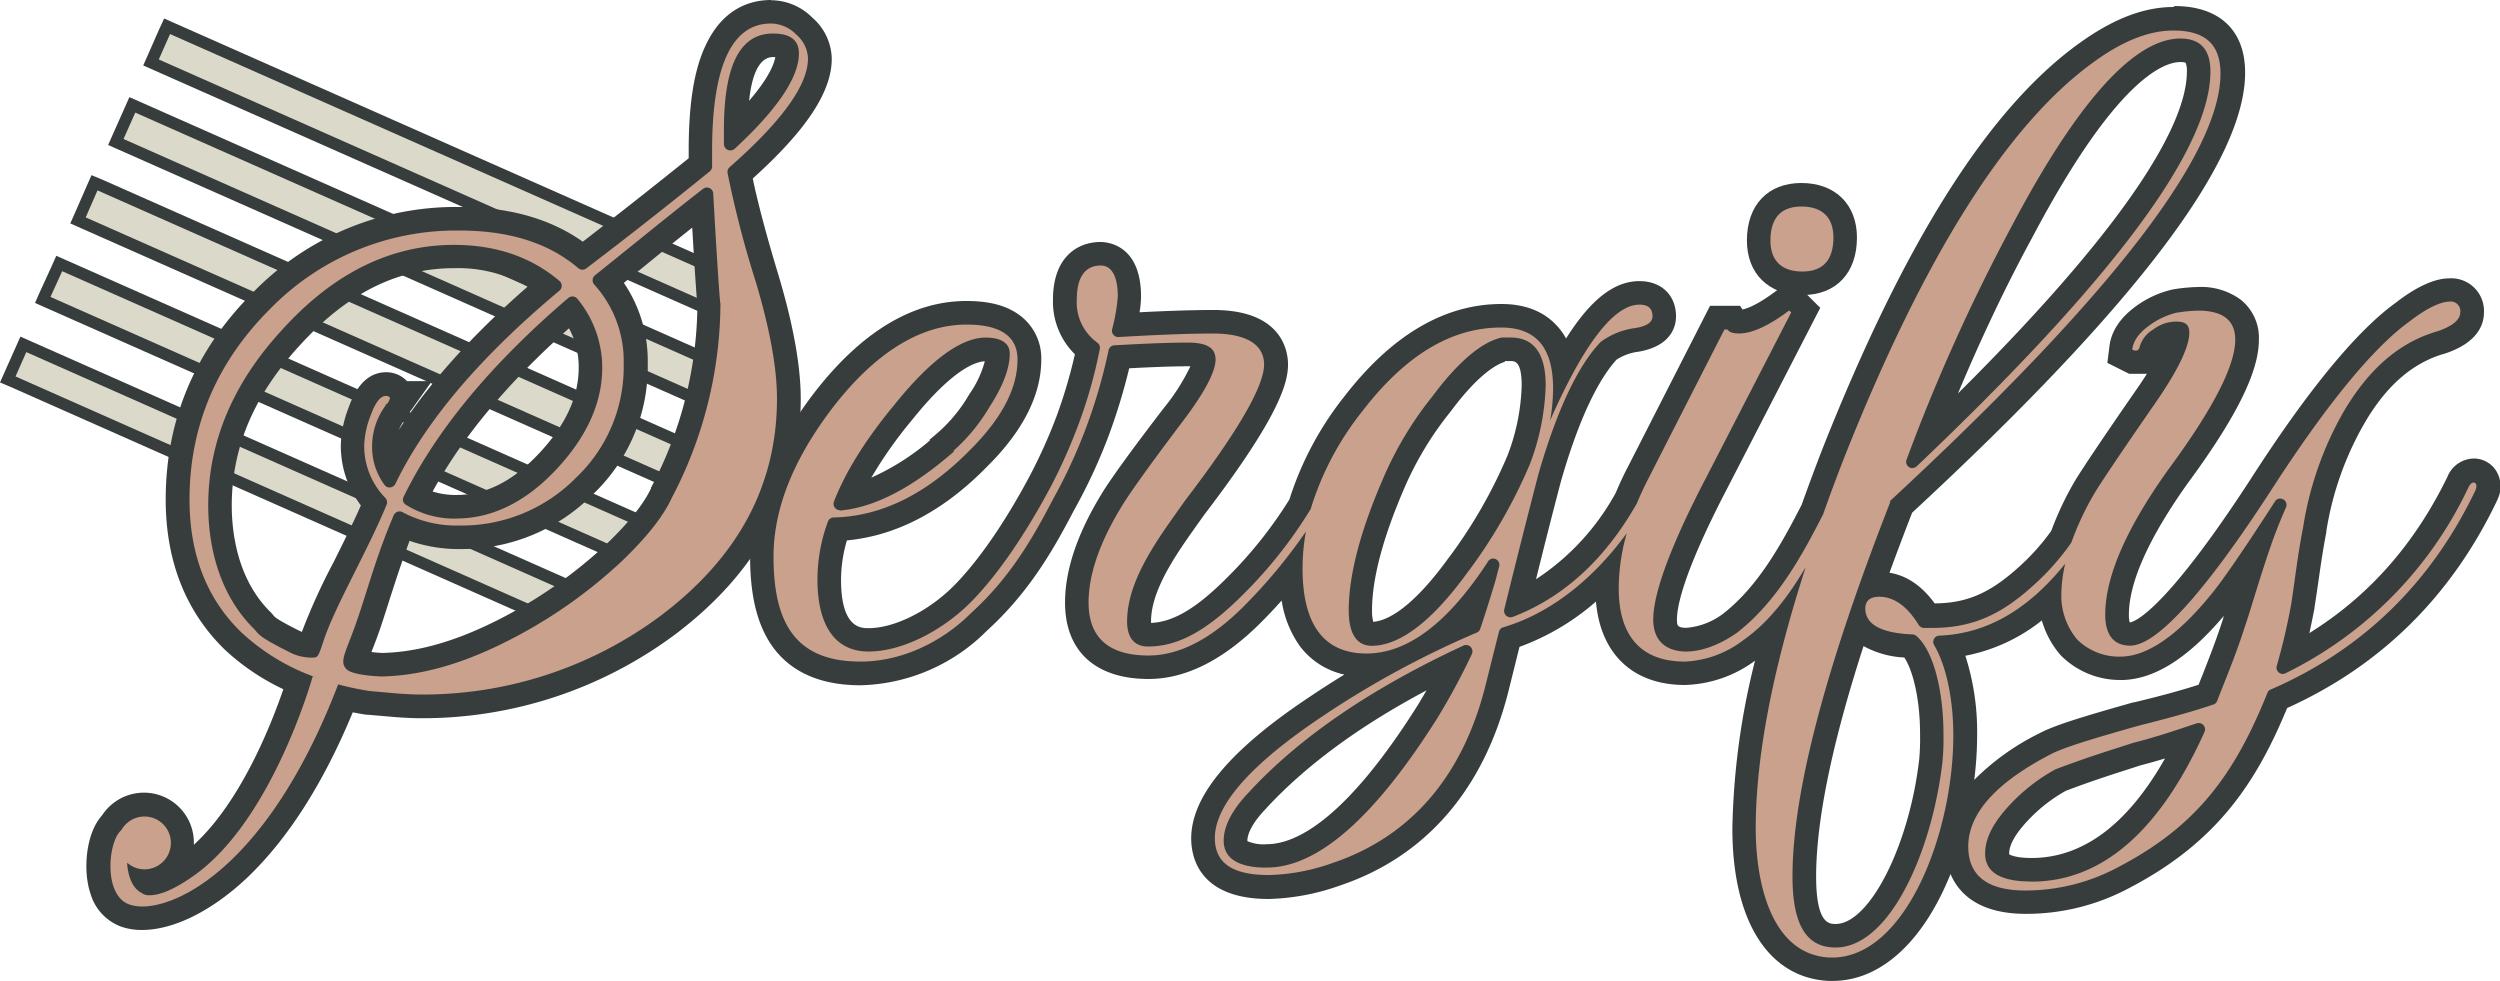 <svg id="Capa_1" data-name="Capa 1" xmlns="http://www.w3.org/2000/svg" viewBox="0 0 425.01 166.79"><defs><style>.cls-1{fill:#dad9ca;}.cls-2{fill:#373d3d;}.cls-3{fill:#c9a18d;}</style></defs><rect class="cls-1" x="62.3" y="14.22" width="6.79" height="120.55" transform="translate(-30.97 102.18) rotate(-66.11)"/><path class="cls-2" d="M12.47,48.3l108.39,48-1.94,4.39-108.4-48,2-4.39m-1-2.63-.81,1.82L8.7,51.88l-.81,1.83,1.82.81,108.4,48,1.83.81.81-1.83,1.94-4.38.81-1.83-1.83-.81-108.39-48-1.83-.81Z" transform="translate(-1.94 -2.21)"/><rect class="cls-1" x="53.42" y="29.83" width="6.53" height="114" transform="translate(-47.59 101.31) rotate(-66.13)"/><path class="cls-2" d="M6.41,62.07,108.8,107.45,107,111.59,4.58,66.21l1.83-4.14m-1-2.64-.81,1.83L2.75,65.4l-.81,1.83L3.76,68l102.4,45.38,1.83.81.81-1.83,1.83-4.15.81-1.82-1.83-.81L7.22,60.24l-1.83-.81Z" transform="translate(-1.94 -2.21)"/><rect class="cls-1" x="72.01" y="-10.94" width="6.91" height="114.73" transform="translate(0.53 94.42) rotate(-66.11)"/><path class="cls-2" d="M24.93,21.35,128,67l-2,4.49L22.94,25.84l2-4.49m-1-2.64-.81,1.83-2,4.49-.81,1.83,1.83.81L125.2,73.32l1.83.81.81-1.83,2-4.49.81-1.83-1.83-.81L25.74,19.52l-1.83-.81Z" transform="translate(-1.94 -2.21)"/><rect class="cls-1" x="76.76" y="-23.55" width="6.74" height="111.91" transform="translate(16.12 90.35) rotate(-66.11)"/><path class="cls-2" d="M30.85,8l100.49,44.5-1.92,4.34L28.93,12.32,30.85,8m-1-2.64L29,7.18,27.1,11.51l-.81,1.83,1.83.81,100.49,44.5,1.83.81.81-1.82,1.92-4.34.81-1.83-1.83-.81L31.66,6.16l-1.83-.81Z" transform="translate(-1.94 -2.21)"/><rect class="cls-1" x="70.55" y="-0.91" width="7" height="125.65" transform="translate(-14.49 102.34) rotate(-66.11)"/><path class="cls-2" d="M18.54,34.59,131.59,84.66l-2,4.58L16.51,39.17l2-4.58m-1-2.63-.81,1.83-2,4.57-.81,1.83L15.7,41,128.76,91.07l1.83.81.81-1.83,2-4.58.81-1.82-1.83-.81-113-50.07L17.52,32Z" transform="translate(-1.94 -2.21)"/><path class="cls-3" d="M26.18,158.32a8.82,8.82,0,0,1-2.81-.42,6.5,6.5,0,0,1-4-4.32c-1.24-3.63-.49-8.46,1-10.69A6.33,6.33,0,0,1,21,142a6.49,6.49,0,1,1,5.58,10,1.17,1.17,0,0,0,.3.21l.29.15,0,0,.24,0c.65,0,2.57-.3,6.39-3,10.63-7.59,17-25.48,18.82-31a37.81,37.81,0,0,1-11.08-7.14c-6.29-6.12-9.47-14.21-9.47-24.07,0-13,4.77-24.3,14.19-33.72A46.15,46.15,0,0,1,80,39.4c8.7,0,15.57,2.09,21,6.4,6.21-4.73,12.94-10,20-15.73V27.8c0-15.65,4-23.59,12-23.59a8,8,0,0,1,5.62,2.41,7.51,7.51,0,0,1,2.67,5.54c0,5.09-4.45,11.52-13.61,19.63a179.6,179.6,0,0,0,4.68,17.87c2.43,8.15,3.66,15,3.66,20.3,0,15.28-6.9,28.23-20.52,38.49a70,70,0,0,1-42.17,13.83c-1,0-2.24,0-3.66-.16l-5.06-.44H64.6c-1.26-.19-2.53-.44-3.85-.75-5,12.51-11,22.23-18,28.91C37.15,155.22,31.11,158.32,26.18,158.32Zm36.25-43.76a17.88,17.88,0,0,0,4.54.65c6.38-.14,13.13-2.06,20.63-5.89a81.68,81.68,0,0,0,18.75-13.11c4-3.81,6.69-7.21,8.06-10.11A69.4,69.4,0,0,0,122.55,54a9.57,9.57,0,0,1-.14-1.14c-.07-.79-.15-2-.26-3.55-.15-2.23-.39-6.13-.75-12.38-2.67,2.09-5.82,4.63-9.65,7.72L105.19,50A21.48,21.48,0,0,1,110.06,64a28,28,0,0,1-8.77,20.81,29.1,29.1,0,0,1-21.11,8.73,22,22,0,0,1-9.76-2c-1.85,4.48-3,8.22-4.16,11.84-.45,1.45-.89,2.86-1.36,4.27-.6,1.79-1.14,3.18-1.57,4.3A18.68,18.68,0,0,0,62.43,114.56ZM79.16,45.78c-10.07,0-19.36,4.58-27.59,13.62-8.12,8.77-12.23,18.44-12.23,28.75,0,8,2.51,14.87,7.07,19.44a7,7,0,0,1,.55.6c.41.48.83,1,4.93,3a6.12,6.12,0,0,0,2.66.78c.15-.41.34-1,.55-1.62a103.35,103.35,0,0,1,5.4-11.88c1.8-3.59,3.65-7.3,5.09-10.74a14.45,14.45,0,0,1-3.73-10A16.81,16.81,0,0,1,63,72.33c.52-1.45,1.74-4.88,4.6-4.88a2.85,2.85,0,0,1,2.09.92l.61.61h1.19l-1.67,2.33a3.67,3.67,0,0,1-.61.86,9.58,9.58,0,0,0-2,6,8.57,8.57,0,0,0,.9,3.91c5.27-10.17,14.28-20.68,26.8-31.29A25.24,25.24,0,0,0,79.16,45.78Zm-6.43,41a13.75,13.75,0,0,0,6.77,1.61c5.51,0,10.74-2.59,15.54-7.7s7.28-10.53,7.28-16A16.16,16.16,0,0,0,99.11,55C86.91,65.52,78,76.2,72.73,86.75ZM133.39,9.91c-1.57,0-6.33,0-6.33,14.32v.36c7.57-7.32,8.75-11.43,8.75-13.28C135.81,10.65,135.81,9.91,133.39,9.91Z" transform="translate(-1.94 -2.21)"/><path class="cls-2" d="M133.05,6.21a6.09,6.09,0,0,1,4.25,1.87,5.58,5.58,0,0,1,2,4.08q0,6.77-13.32,18.47a1.08,1.08,0,0,0-.35,1,176.85,176.85,0,0,0,4.83,18.61c2.38,8,3.57,14.62,3.57,19.72,0,14.79-6.63,27-19.72,36.89a67.64,67.64,0,0,1-41,13.43c-1.13,0-2.33-.07-3.51-.15l-5-.44a50.92,50.92,0,0,1-5.37-1.13c-11.19,29.21-26.08,37.76-33.35,37.76A7.06,7.06,0,0,1,24,156c-4.24-1.41-3.75-9.37-2-12a4.82,4.82,0,0,1,.61-.73A4.49,4.49,0,1,1,26.5,150a4.43,4.43,0,0,1-2.95-1.13c.11,2.14.86,4.34,2.45,5.13a2.07,2.07,0,0,0,1.45.4c1.32,0,3.66-.62,7.55-3.4,13.35-9.53,20.1-33.79,20.1-33.79l.66.2A36.36,36.36,0,0,1,43,109.74c-6-5.78-8.84-13.43-8.84-22.61,0-12.41,4.59-23.29,13.6-32.3A44.18,44.18,0,0,1,80,41.4c8.32,0,15.07,2,20.26,6.4a1.08,1.08,0,0,0,.7.26,1.06,1.06,0,0,0,.63-.21c4.86-3.69,12-9.19,21-16.5a1.05,1.05,0,0,0,.41-.83V27.8c0-14.45,3.4-21.59,10-21.59m-6.88,21.57a1.08,1.08,0,0,0,.73-.29c7.36-6.78,10.91-12.22,10.91-16.18,0-2.21-1.36-3.4-4.42-3.4-5.61,0-8.33,5.44-8.33,16.32,0,.82,0,1.65,0,2.5a1.08,1.08,0,0,0,1.08,1.05m-46,63.77a19.48,19.48,0,0,1-9.71-2.26,1,1,0,0,0-.51-.14,1.09,1.09,0,0,0-1,.66c-2.9,6.84-4.24,12-6,17.19-2,6-3.41,7.59-2,9,1,1,5.36,1.21,6,1.21h0c6.74-.14,13.81-2.18,21.51-6.11a83.11,83.11,0,0,0,19.21-13.43c4.08-3.91,7-7.48,8.5-10.71a71.66,71.66,0,0,0,8.33-33.32h0a.67.67,0,0,1,0,.25c-.08,0-.53-6.23-1.23-18.8a1.08,1.08,0,0,0-1.08-1,1.06,1.06,0,0,0-.64.22c-4.47,3.44-10.49,8.38-18.38,14.7a1.09,1.09,0,0,0-.12,1.58,19.36,19.36,0,0,1,5,13.44A25.94,25.94,0,0,1,99.9,83.39a27.23,27.23,0,0,1-19.72,8.16M55,114c1,0,1,0,2-3,1.93-5.8,7.45-15.16,10.67-23a1.09,1.09,0,0,0-.24-1.16,12.59,12.59,0,0,1-3.57-9,15,15,0,0,1,1-4.76c.85-2.38,1.7-3.57,2.72-3.57a.88.88,0,0,1,.68.34c-.17.51-.34,1-.85,1.19h.17a11.63,11.63,0,0,0-2.38,7.14,10.71,10.71,0,0,0,2.12,6.47,1,1,0,0,0,.84.43,1.12,1.12,0,0,0,1-.62q7.72-16,27.9-32.85a1.07,1.07,0,0,0,0-1.63c-4.78-4.05-10.76-6.14-17.94-6.14q-16.06,0-29.07,14.28Q37.34,71.83,37.34,88.15c0,7.48,2.13,15.32,7.66,20.85,1,1,.56,1.28,6,4a8,8,0,0,0,4,1M79.5,90.36c6,0,11.73-2.72,17-8.33,5.1-5.44,7.82-11.22,7.82-17.34A18.38,18.38,0,0,0,100.09,53a1.06,1.06,0,0,0-.83-.39,1.11,1.11,0,0,0-.71.26c-13.32,11.38-22.61,22.75-28,33.82A1,1,0,0,0,70.91,88a15.46,15.46,0,0,0,8.59,2.37M133.05,2.21c-3.44,0-8.16,1.33-11.13,7.68-2,4.18-2.9,10-2.9,17.91v1.31c-6.34,5.1-12.4,9.86-18,14.19-5.54-3.92-12.58-5.9-21-5.9A48.1,48.1,0,0,0,44.88,52c-9.8,9.8-14.77,21.62-14.77,35.13,0,10.42,3.38,19,10,25.48l0,0,0,0a38.9,38.9,0,0,0,10,6.77c-2.09,6.1-7.26,19.18-15.21,26.44,0-.12,0-.24,0-.36a8.49,8.49,0,0,0-15.57-4.69,8.27,8.27,0,0,0-.76,1c-2,3-2.55,8.58-1.22,12.45a8.48,8.48,0,0,0,5.29,5.56,10.7,10.7,0,0,0,3.44.53c5.44,0,12-3.3,18-9,6.88-6.6,12.86-16,17.83-28,.78.15,1.55.29,2.31.41l.13,0h.13l5,.43h.06c1.46.1,2.7.16,3.8.16a71.86,71.86,0,0,0,43.33-14.21h0l0,0C130.9,99.39,138.07,85.9,138.07,70c0-5.52-1.26-12.54-3.74-20.86-2.63-8.66-3.86-13.88-4.42-16.58,9.15-8.26,13.43-14.76,13.43-20.36a9.48,9.48,0,0,0-3.31-7,9.94,9.94,0,0,0-7-2.95Zm-3.76,17.14c.42-4,1.54-7.44,4.1-7.44h.36c-.21,1.17-1.1,3.54-4.46,7.43ZM108,50.3,113,46.23c2.47-2,4.66-3.76,6.62-5.32.24,4.08.41,6.83.53,8.56s.19,2.79.26,3.58c0,.44.07.77.09,1a2.19,2.19,0,0,0,0,.27,67.37,67.37,0,0,1-7.89,30.81l0,.06,0,.06c-1.26,2.68-3.84,5.89-7.65,9.54a79.88,79.88,0,0,1-18.26,12.76C79.48,111.22,73,113.07,67,113.21c-.43,0-1.18-.07-1.91-.15l.15-.41c.45-1.14,1-2.56,1.6-4.39.48-1.43.92-2.82,1.38-4.29,1-3.07,2-6.21,3.35-9.82a25.37,25.37,0,0,0,8.66,1.4,31.4,31.4,0,0,0,22.5-9.29A29.92,29.92,0,0,0,112.06,64,23.62,23.62,0,0,0,108,50.3ZM53.24,109.63l-.45-.21c-3.74-1.87-4.1-2.28-4.31-2.53s-.36-.43-.65-.72c-5.65-5.64-6.49-13.71-6.49-18,0-9.93,3.82-18.88,11.68-27.37,8-8.76,16.52-13,26.14-13a23.76,23.76,0,0,1,12.48,3.14c-9.4,8.2-16.73,16.36-21.9,24.36a9.4,9.4,0,0,1,1-1.81,5.44,5.44,0,0,0,.79-1.11L75.37,67H71.13l0,0a4.85,4.85,0,0,0-3.51-1.51c-4.27,0-5.88,4.52-6.49,6.22a19,19,0,0,0-1.25,6.11,16.72,16.72,0,0,0,3.41,10.31c-1.33,3.06-3,6.33-4.56,9.5a106,106,0,0,0-5.47,12ZM75.49,85.77c5-9.2,12.78-18.51,23.18-27.75a13.74,13.74,0,0,1,1.65,6.67c0,5-2.2,9.77-6.74,14.6s-9.14,7.07-14.08,7.07a13,13,0,0,1-4-.59Z" transform="translate(-1.94 -2.21)"/><path class="cls-3" d="M308.36,50.37c-4.65,0-7.44-2.72-7.44-7.27,0-5,2.65-7.78,7.27-7.78s7.44,2.72,7.44,7.27C315.63,47.53,313,50.37,308.36,50.37Z" transform="translate(-1.94 -2.21)"/><path class="cls-2" d="M308.19,37.32c3.57,0,5.44,1.87,5.44,5.27,0,3.74-1.7,5.78-5.27,5.78s-5.44-1.87-5.44-5.27c0-3.74,1.7-5.78,5.27-5.78m0-4c-5.71,0-9.27,3.75-9.27,9.78,0,5.63,3.71,9.27,9.44,9.27s9.27-3.75,9.27-9.78c0-5.63-3.7-9.27-9.44-9.27Z" transform="translate(-1.94 -2.21)"/><path class="cls-3" d="M313.4,167l-.53,0c-13.45-.67-14.5-18.48-14.5-23.92,0-9.59,1.79-21,5.33-34.08a29.28,29.28,0,0,1-4.4,3.76,19.17,19.17,0,0,1-11,3.93c-8.52,0-13.22-5.12-13.22-14.41,0-.79,0-1.59.09-2.39a40.86,40.86,0,0,1-16.65,10.78l-2.1,8.41c-4,16.17-13.51,27.18-27.49,31.84a36.48,36.48,0,0,1-11.34,2.15c-9.24,0-11.18-4.51-11.18-8.29,0-6.44,6.29-13.77,19.25-22.41,4-2.66,8.06-5.16,12.26-7.47a16.35,16.35,0,0,1-3.67.43c-5.8,0-12.7-2.78-12.88-15.93a91.3,91.3,0,0,1-6.62,7.35c-5.92,5.92-11.82,8.92-17.56,8.92-7.87,0-12.2-3.91-12.2-11,0-5.11,2-11,5.9-17.37,1.25-2.14,4.78-7.07,10.48-14.61,4.83-6.37,5.21-8.75,5.21-9.33,0-.31,0-.89-2.76-.89-3.58,0-8.33.25-11.6.42a94.07,94.07,0,0,1-3.7,12.55,90.06,90.06,0,0,1-5.84,12.68c-3.4,6.53-7.33,13.49-14.41,19.9a29.2,29.2,0,0,1-20,8.68c-15,0-16.79-11.33-16.79-19.85S135,79.25,142.05,70.1c7.6-9.77,15.74-14.72,24.2-14.72,9.28,0,10.67,5,10.67,7.95,0,5.4-2.89,11-8.58,16.71-7.46,7.63-15.52,11.71-24,12.11a26.62,26.62,0,0,0-1.46,8.58c0,6.79,2.24,10.24,6.67,10.24,4.89,0,11.29-3.12,15.92-7.75,4.24-4.23,9-11,13.29-19.19a90.11,90.11,0,0,0,4.61-10.34,83.8,83.8,0,0,0,3.46-12A10.37,10.37,0,0,1,183,53.13c0-7,4.25-7.78,6.08-7.78,1.47,0,4.89.71,4.89,7.27a25.8,25.8,0,0,1-.68,4.82c3.64-.21,9.83-.53,15-.53,9.28,0,10.67,4.55,10.67,7.27s-1.44,8.11-13.85,24.33c-.36.53-.81,1.16-1.27,1.81-3.64,5.12-8.17,11.5-8.17,17.55,0,2.25.87,2.25,1.57,2.25,4.54,0,8.95-2.47,14.73-8.26A74.28,74.28,0,0,0,223,87.94a52.45,52.45,0,0,1,9-17c7.67-10,16.16-15.06,25.22-15.06,4.26,0,9.24,1.6,10.52,8.62C272.31,56,276.49,52,280.65,52c2.6,0,4.22,1.55,4.22,4,0,1.47-.83,3.36-4.74,4a10.26,10.26,0,0,0-4.76,1.89c-3.58,3.78-6.95,11-10,21.51-1.87,7-3.6,14-5.35,21.17,7.4-3.38,13.57-9.33,18.36-17.72.67-1.59,1.38-3.1,2.16-4.59l13.3-26.06h2.8l.44.65a4.69,4.69,0,0,0,.53,0c1,0,3.23-.46,7.3-3.51l1.39-1,2.6,2.6L293.82,84.3c-7.26,13.93-8.79,20.32-8.79,23.23,0,1.47.38,3.44,3.61,3.44a13.73,13.73,0,0,0,7.51-2.86c6.17-4.77,10.26-12.13,13.92-19.26,1.12-3.16,2.32-6.39,3.57-9.59,13.9-35.1,28-57.41,43.2-68.22,5.24-3.79,10-5.64,14.59-5.64,8.26,0,10,5.06,10,9.31,0,14.52-18.42,38.62-56.31,73.67q-2.73,7-5,13.39a5.82,5.82,0,0,1,1.35-.15c2.16,0,5.3.93,8.13,5.32h.87c6.11,0,10.59-1.92,16-6.85a38.57,38.57,0,0,0,5.86-6.61,51.28,51.28,0,0,1,4-8.39c1.22-2,5.09-7.77,10.62-15.77,4.4-6.39,5.2-9.27,5.26-10.46h-.21a4.44,4.44,0,0,0-2.71,1l-.09.06a3.21,3.21,0,0,0-1.52,1.9l-.1.63-1.38,1.38h-1.81l-2-1,.18-1.4c.25-2,1.49-3.85,3.69-5.45a15.39,15.39,0,0,1,5.44-2.53l.29,0a27.17,27.17,0,0,1,3.78-.35c7.48,0,8.29,4.84,8.29,6.93,0,4.92-3.85,12.54-11.78,23.29-6.84,9.61-10.32,17.51-10.32,23.46,0,3.27,1.41,3.27,2.25,3.27,1.33,0,6.87-1.82,22.12-25.27,9.58-14.88,17.7-24.78,24.14-29.43,2.18-1.7,5.4-3.78,8-3.78a3.59,3.59,0,0,1,3.87,3.87c0,1.28-.71,3.65-5.48,5.14C411,62.19,406.22,66.29,402.22,73a55.19,55.19,0,0,0-6.71,19.17c-.56,2.81-1,5.67-1.37,8.43-.22,1.51-.44,3-.68,4.5-.51,2.68-1.1,5.54-2,8.79a65.3,65.3,0,0,0,28.3-29.7,3,3,0,0,1,2.65-2,2.46,2.46,0,0,1,2.07,1.07,3.11,3.11,0,0,1,.13,3l-.06.12c-7.67,16-19.59,27.7-35.44,34.65-7.08,17.43-15.5,24.68-25.95,30.18a35.15,35.15,0,0,1-16.91,4.31c-10.17,0-11.69-5.94-11.69-9.48,0-6.39,5.05-12.25,15-17.42,2.29-1.23,7-2.68,15.51-5.08,5.23-1.31,9.07-2.39,12.09-3.4.3-.78.63-1.61,1-2.5,1-2.62,2.32-5.88,3.59-9.79.45-1.29.94-2.87,1.5-4.69.63-2.06,1.4-4.57,2.36-7.43a110.3,110.3,0,0,1-6.56,9.11c-6,7.22-11.57,10.9-16.65,10.9a12.25,12.25,0,0,1-8.65-3.4,3.65,3.65,0,0,1-.27-.3,13.56,13.56,0,0,1-3.1-8.26c-5.23,4.93-11,7.71-17.21,8.29,1.82,3.79,2.84,9.18,2.84,15.1C336,143.49,328,167,313.4,167Zm4.4-58.57c-6.07,18.18-9.14,32.52-9.14,42.79,0,10.07,3.72,10.07,5.31,10.07,3.49,0,7.11-3.25,10.19-9.13a61.18,61.18,0,0,0,6-20.72,38.81,38.81,0,0,0,.16-4.36c0-7.87-1.87-13.2-3.69-15C321.38,111.77,318.89,110.23,317.8,108.43Zm34.42,26.41a29,29,0,0,0-7,5.5c-2.5,2.66-3.71,4.93-3.71,7,0,.75,0,2.76,5.82,2.76,10.59,0,19.57-7.5,26.7-22.3-2.51.84-5.39,1.75-8.62,2.59l-2.45.79C360.05,132.07,356.49,133.21,352.22,134.84Zm-103.05-20c-14.4,7-25.72,14.87-33.68,23.57-2.33,2.48-3.55,4.76-3.55,6.64,0,.64,0,2.59,5.31,2.59,7.89,0,17.1-8.27,27.37-24.57C245.51,121.68,247.19,118.83,249.17,114.89Zm4.22-11.61a42.23,42.23,0,0,1-7,7.25q2.69-1.27,5.42-2.45C252.32,106.63,252.84,105.06,253.39,103.28Zm4.19-41.69c-2.87.68-6.59,3.94-10.51,9.22a58,58,0,0,0-8.25,13.67c-3.74,8.68-5.63,15.9-5.63,21.52,0,4,1.43,4,1.91,4,4.06,0,9.08-4,14.53-11.42a84.55,84.55,0,0,0,10.46-18.07,38,38,0,0,0,2.58-12.71c0-6.16-2.76-6.16-3.95-6.16Zm-88.1,0c-2.48,0-6.93,1.87-14.08,10.81a63.11,63.11,0,0,0-9.25,14.32c4.73-.86,10.08-3.77,15.89-8.67v-.18l.71-.6a28.84,28.84,0,0,0,5.7-7c2-3.14,3.11-5.88,3.11-8C171.56,61.66,170.1,61.59,169.48,61.59ZM372.62,10.76c-4.86,0-13.48,5.36-27,30.89A314.15,314.15,0,0,0,329.38,77.2c30.75-29.59,46.34-50.72,46.34-62.83C375.72,11.36,374.54,10.76,372.62,10.76Z" transform="translate(-1.94 -2.21)"/><path class="cls-2" d="M371.43,7.4c5.44,0,8,2.38,8,7.31q0,20.66-56.27,72.76h.17c-11.05,28.22-16.66,49.47-16.66,63.75,0,8.5,2.55,12.07,7.31,12.07,9.35,0,16.49-16.66,18.19-31.62a41.43,41.43,0,0,0,.17-4.59c0-7.58-1.76-14.37-4.65-16.79a1.06,1.06,0,0,0-.64-.23c-5.37-.22-8-1.74-8-4.4,0-1.36.85-2,2.38-2,2.43,0,4.7,1.54,6.68,4.77a1.1,1.1,0,0,0,.87.53l1.45,0c7.19,0,12.06-2.54,17.35-7.37a41.47,41.47,0,0,0,6.3-7.15,49.07,49.07,0,0,1,3.9-8.32c1-1.7,4.42-6.8,10.54-15.64q5.61-8.16,5.61-11.73c0-1.36-.68-1.87-2.21-1.87A6.42,6.42,0,0,0,368,58.23a5,5,0,0,0-2.38,3.23l-.34.34h-.51l-.34-.17c.17-1.36,1-2.72,2.89-4.08a13.09,13.09,0,0,1,4.7-2.2l.12,0a24.51,24.51,0,0,1,3.51-.33c4.25,0,6.29,1.7,6.29,4.93,0,4.42-3.74,11.73-11.39,22.1-7.14,10-10.71,18.19-10.71,24.65,0,3.57,1.53,5.27,4.25,5.27,4.42,0,12.41-8.67,23.8-26.18,9.52-14.79,17.51-24.48,23.63-28.9,3.06-2.38,5.44-3.4,6.8-3.4a1.63,1.63,0,0,1,1.87,1.87c0,1.19-1.36,2.38-4.08,3.23-6.29,1.87-11.39,6.29-15.64,13.43a57.33,57.33,0,0,0-7,19.89c-.85,4.25-1.36,8.67-2,12.92A106.7,106.7,0,0,1,389,115.4a1.07,1.07,0,0,0,1,1.38,1.05,1.05,0,0,0,.48-.11,66.92,66.92,0,0,0,31.09-31.58c.34-.68.68-.85.85-.85.51,0,.68.51.34,1.36-7.42,15.51-19,27-34.79,33.83a1,1,0,0,0-.56.57c-5.58,13.88-12,22.61-25.17,29.52a33.35,33.35,0,0,1-16,4.08c-6.46,0-9.69-2.55-9.69-7.48,0-5.61,4.76-10.88,13.94-15.64,2.21-1.19,7.31-2.72,15.13-4.93,5.19-1.3,9.3-2.44,12.62-3.58a1,1,0,0,0,.64-.63c1.2-3.17,3-7.29,4.76-12.79,1-2.89,2.21-7.31,4.25-13.26q1.09-3.21,2.67-6.8a1.08,1.08,0,0,0-1-1.52,1,1,0,0,0-.86.49l-.12.18c-5.27,8.16-9,13.6-11.05,16-5.61,6.8-10.71,10.2-15.13,10.2a10.16,10.16,0,0,1-7.25-2.83l-.12-.13a11.55,11.55,0,0,1-2.66-7.41,24.53,24.53,0,0,1,.66-5.43c-6.23,7.75-13.28,11.92-21.4,12.23a1.06,1.06,0,0,0-.87,1.62c2,3.42,3.25,9,3.25,15.38C334,143.88,325.9,165,313.4,165H313c-10.2-.51-12.58-13.26-12.58-21.93q0-18.14,8.5-44.46c-2.94,5-6.35,9.48-10.71,12.5a17.45,17.45,0,0,1-9.86,3.57c-7.48,0-11.22-4.42-11.22-12.41a34.4,34.4,0,0,1,1.37-9.42c-5,6.87-12.18,13.4-21,16a1.06,1.06,0,0,0-.73.76l-2.24,8.93c-3.91,15.81-12.92,26-26.18,30.43a34.5,34.5,0,0,1-10.7,2c-6.13,0-9.18-2-9.18-6.29,0-5.61,6.12-12.58,18.36-20.74A158.12,158.12,0,0,1,253,109.75a1,1,0,0,0,.58-.63c.68-2,1.63-4.92,2.74-8.7,0,0,0,0,0-.06.1-.42.26-1,.48-1.81a1.07,1.07,0,0,0-1-1.38,1,1,0,0,0-.89.5q-10.17,15.63-20.65,15.64c-7.14,0-10.88-4.76-10.88-14.45a35.29,35.29,0,0,1,.57-6.29,90.1,90.1,0,0,1-10.6,12.75c-5.44,5.44-10.88,8.33-16.15,8.33-6.8,0-10.2-3.06-10.2-9q0-7.14,5.61-16.32c1.19-2,4.59-6.8,10.37-14.45,3.74-4.93,5.61-8.5,5.61-10.54s-1.53-2.89-4.76-2.89c-3.91,0-9.11.28-12.43.46a1.08,1.08,0,0,0-1,.87,91.59,91.59,0,0,1-3.75,12.95,89.7,89.7,0,0,1-5.72,12.4c-3.61,6.94-7.44,13.45-14,19.39-4.42,4.42-11.22,8.16-18.7,8.16-11,0-14.79-6.46-14.79-17.85q0-12.24,10.2-25.5c7.14-9.18,14.79-13.94,22.61-13.94,5.78,0,8.67,2,8.67,5.95,0,4.76-2.55,9.86-8,15.3C159.5,86.22,151.76,90,143.69,90.18a1.07,1.07,0,0,0-1,.7,28.65,28.65,0,0,0-1.78,9.85c0,7.65,2.89,12.24,8.67,12.24,5.95,0,12.75-3.74,17.34-8.33,3.83-3.84,8.64-10.29,13.64-19.67a92.74,92.74,0,0,0,4.72-10.59,81.38,81.38,0,0,0,3.65-12.93,1.07,1.07,0,0,0-.46-1A8.41,8.41,0,0,1,185,53.13c0-3.74,1.36-5.78,4.08-5.78,1.87,0,2.89,1.87,2.89,5.27A30.72,30.72,0,0,1,191,58.2a1.08,1.08,0,0,0,1,1.31h.06c3.68-.21,10.47-.6,16.11-.6s8.67,1.87,8.67,5.27c0,3.74-4.59,11.56-13.43,23.12-3.91,5.61-9.86,13.09-9.86,20.57,0,2,.68,4.25,3.57,4.25,5.27,0,10.2-2.89,16.15-8.84a76.44,76.44,0,0,0,11.49-14.53,50.16,50.16,0,0,1,8.74-16.58c7.3-9.52,15.13-14.28,23.63-14.28,5.94,0,8.84,3.4,8.84,10.37a30.88,30.88,0,0,1-.51,5.44C271.3,60.44,276.4,54,280.65,54c1.53,0,2.22.68,2.22,2,0,1-1,1.7-3.07,2a12.46,12.46,0,0,0-5.71,2.32l-.12.12c-3.72,3.93-7.27,11.22-10.49,22.38-2,7.68-3.93,15.35-5.81,23a1.08,1.08,0,0,0,1.05,1.33,1.22,1.22,0,0,0,.41-.07C268,103.68,275,97,280.22,87.77c.62-1.5,1.32-3,2.13-4.55l12.75-25h.51c.34.51,1,.68,2,.68,2.21,0,5.1-1.36,8.5-3.91l.34.34L292,83.39c-6.12,11.73-9,19.72-9,24.14,0,4.08,2.72,5.44,5.61,5.44,3.06,0,6.29-1.53,8.67-3.23,6.85-5.3,11.24-13.54,14.6-20.1q1.66-4.71,3.59-9.65Q335.9,28.48,358,12.67c4.93-3.57,9.35-5.27,13.43-5.27M327.08,81.76a1,1,0,0,0,.73-.3c33.33-31.66,49.91-53.92,49.91-67.09q0-5.61-5.1-5.61c-7.82,0-17.51,10.71-28.73,32a316,316,0,0,0-17.83,39.6,1.07,1.07,0,0,0,1,1.44M235.1,112c4.76,0,10.19-4.08,16.15-12.24A87.52,87.52,0,0,0,262,81.18a40.43,40.43,0,0,0,2.71-13.43c0-5.44-2-8.16-5.95-8.16H257.5l-.26,0c-3.38.74-7.41,4.13-11.78,10A59.87,59.87,0,0,0,237,83.73c-3.74,8.67-5.77,16.15-5.77,22.27,0,3.91,1.35,6,3.91,6m-90.42-23h.1c5.85-.54,12.27-3.9,19.26-10V78.8a30.72,30.72,0,0,0,6.12-7.48c2.21-3.4,3.4-6.46,3.4-9,0-1.7-1.36-2.72-4.08-2.72-4.25,0-9.52,3.91-15.64,11.56-5.06,6.12-8.32,11.56-10.16,16.31a1.08,1.08,0,0,0,1,1.47m72.57,60.76q13,0,29.06-25.5a114.83,114.83,0,0,0,5.61-10.37c.08-.15.15-.31.22-.48a1.08,1.08,0,0,0-1-1.49,1,1,0,0,0-.45.1c-15.6,7.25-27.92,15.58-36.68,25.16-2.73,2.89-4.08,5.61-4.08,8,0,3.06,2.55,4.59,7.31,4.59m130,2.38c11.89,0,21.75-8.43,29.43-25.43a1.08,1.08,0,0,0-1-1.53,1.13,1.13,0,0,0-.36.06c-3,1-6.45,2.2-10.57,3.26l-.06,0c-3,1-7.59,2.36-13.32,4.54l-.16.08a30.93,30.93,0,0,0-7.57,5.91c-2.72,2.89-4.25,5.61-4.25,8.33,0,3.23,2.72,4.76,7.82,4.76M371.43,3.4c-5,0-10.17,2-15.78,6-15.47,11-29.82,33.63-43.87,69.08-1.25,3.23-2.44,6.43-3.55,9.54-3.53,6.88-7.47,13.93-13.3,18.48a11.9,11.9,0,0,1-6.29,2.44c-1.61,0-1.61-.48-1.61-1.44,0-2.2,1.11-8,8.56-22.29l14.46-28.07,1.34-2.6-2.07-2.06-.34-.34-2.45-2.45-2.78,2.08c-3,2.24-4.74,2.88-5.58,3.05l-.42-.62h-5.1l-1.11,2.18-12.75,25c-.78,1.48-1.49,3-2.16,4.6a41.12,41.12,0,0,1-13.56,14.7c1.39-5.61,2.79-11.17,4.27-16.76,3.58-12.43,7.08-18,9.42-20.57A8.84,8.84,0,0,1,280.51,62c5.73-1,6.36-4.51,6.36-6,0-3.61-2.5-6-6.22-6-4.25,0-8.27,3.08-12.47,9.75a11,11,0,0,0-1.29-1.86c-2.25-2.64-5.51-4-9.69-4-9.72,0-18.73,5.33-26.81,15.84a54.71,54.71,0,0,0-9.24,17.38,72.88,72.88,0,0,1-10.64,13.34c-5.18,5.18-9.07,7.49-12.89,7.66v-.24c0-5.41,4.33-11.5,7.8-16.4.45-.62.88-1.23,1.29-1.81,12.58-16.47,14.2-22.27,14.2-25.48,0-2.18-.92-9.27-12.67-9.27-4.14,0-8.92.2-12.57.39a17.34,17.34,0,0,0,.25-2.68c0-8.82-5.74-9.27-6.89-9.27-3.91,0-8.08,2.57-8.08,9.78a12.54,12.54,0,0,0,3.73,9.31A87.16,87.16,0,0,1,181.55,73V73A89.52,89.52,0,0,1,177,83.12c-5.72,10.74-10.55,16.32-12.92,18.69C159.82,106.09,154,109,149.59,109c-1.28,0-4.67,0-4.67-8.24a23.82,23.82,0,0,1,1-6.68c8.44-.79,16.48-5,23.91-12.63,6.05-6,9.13-12.14,9.13-18.09A9.06,9.06,0,0,0,175,55.6c-2.15-1.5-5-2.22-8.77-2.22-9.11,0-17.78,5.21-25.77,15.48-7.33,9.53-11,18.93-11,28,0,6.92,1.33,12,4.07,15.62,3.15,4.13,8.1,6.23,14.72,6.23a31.31,31.31,0,0,0,21.45-9.26c7.27-6.6,11.44-14,14.77-20.4a92.75,92.75,0,0,0,6-12.91,102.09,102.09,0,0,0,3.44-11.32c3.09-.16,7-.34,10-.34h.4a34.79,34.79,0,0,1-4.44,7C194,79.12,190.51,84,189.16,86.26,185.06,93,183,99.16,183,104.64c0,8.27,5.17,13,14.2,13,6.28,0,12.67-3.2,19-9.5,1.25-1.25,2.47-2.53,3.63-3.84a17.84,17.84,0,0,0,3.15,7.83,12.86,12.86,0,0,0,7.51,4.76q-3,1.83-5.92,3.8c-13.54,9-20.12,16.9-20.12,24.06,0,3.09,1.28,10.29,13.18,10.29a38.65,38.65,0,0,0,12-2.25c14.67-4.89,24.62-16.39,28.8-33.26l1.83-7.35a41.22,41.22,0,0,0,13-7.7c.77,8.93,6.31,14.18,15.12,14.18a21,21,0,0,0,11.92-4.13,125.15,125.15,0,0,0-3.85,28.52c0,15.72,6.12,25.41,16.38,25.92l.65,0c7.3,0,13.91-5.29,18.6-14.88.51-1.06,1-2.16,1.46-3.3a9.89,9.89,0,0,0,3.09,4.05c2.33,1.81,5.6,2.73,9.72,2.73a37.12,37.12,0,0,0,17.86-4.55c14.64-7.7,21.31-17.76,26.55-30.44,15.93-7.19,27.93-19,35.7-35.29l.05-.12.05-.12a5.06,5.06,0,0,0-.32-4.89,4.5,4.5,0,0,0-3.73-2A4.93,4.93,0,0,0,418,83.3c-5.61,11.48-13.31,20.21-23.46,26.54.33-1.5.62-2.92.88-4.28v-.12c.24-1.51.46-3,.68-4.54.39-2.73.8-5.56,1.33-8.23l0-.08V92.5A53.31,53.31,0,0,1,404,74C407.68,67.76,412,64,417.28,62.4h.05c6-1.88,6.89-5.22,6.89-7a5.56,5.56,0,0,0-5.87-5.87c-2.51,0-5.6,1.41-9.2,4.2-6.63,4.81-14.91,14.88-24.59,29.93-15,23.09-20,24.29-20.48,24.35H364a4.62,4.62,0,0,1-.14-1.27c0-5.52,3.35-13,9.95-22.3,8.29-11.25,12.15-19,12.15-24.45a8.29,8.29,0,0,0-3.06-6.81A11.33,11.33,0,0,0,375.68,51a29.14,29.14,0,0,0-4.08.37l-.43.08a17.05,17.05,0,0,0-6.11,2.82l0,0,0,0c-2.67,1.94-4.19,4.24-4.51,6.82l-.35,2.81,2.53,1.27.34.17.85.42h3q-.69,1.1-1.59,2.4c-5.55,8-9.44,13.8-10.67,15.85l0,0v0a54,54,0,0,0-4,8.45,37.36,37.36,0,0,1-5.35,6l0,0,0,0c-5,4.56-8.95,6.29-14.47,6.33-2.57-3.55-5.38-4.85-7.68-5.21q1.8-4.93,3.85-10.21c38.09-35.28,56.61-59.76,56.61-74.82,0-7.19-4.37-11.31-12-11.31ZM334.8,69.1c3.82-9.1,8-18,12.62-26.49,14.22-26.95,22.36-29.85,25.2-29.85a2.71,2.71,0,0,1,.88.11,3.63,3.63,0,0,1,.22,1.5c0,7.48-7,23-38.92,54.73Zm-77-5.51h.88c.78,0,1.95,0,1.95,4.16a35.56,35.56,0,0,1-2.45,12,82.9,82.9,0,0,1-10.17,17.58l0,0,0,0c-6.39,8.76-10.55,10.44-12.61,10.59a7.2,7.2,0,0,1-.21-1.94c0-5.34,1.83-12.3,5.45-20.69v0l0,0a55.92,55.92,0,0,1,7.94-13.15l0,0,0,0c4.79-6.45,7.86-8,9.16-8.41ZM150.05,83.44a72.65,72.65,0,0,1,6.87-9.75l0,0,0,0c7.13-8.91,11-10,12.44-10.06a17.53,17.53,0,0,1-2.6,5.55l0,0,0,0a26.27,26.27,0,0,1-5.29,6.51L160,76.94v.17a41.3,41.3,0,0,1-10,6.33Zm212.37,34.38c5.6,0,11.35-3.57,17.58-10.9,0,.1-.07.2-.1.29l0,.05,0,.06c-1.24,3.85-2.47,6.94-3.54,9.67-.23.56-.44,1.11-.65,1.63-2.82.91-6.36,1.89-11,3h-.06l-.06,0c-8.77,2.48-13.4,3.9-15.91,5.24a41.49,41.49,0,0,0-11.11,7.93,61.91,61.91,0,0,0,.49-7.62,42.2,42.2,0,0,0-2-13.48,30,30,0,0,0,13-6,15.6,15.6,0,0,0,3,5.68c.13.15.27.3.41.44a14.18,14.18,0,0,0,10.05,4ZM314,159.29c-1.07,0-3.31,0-3.31-8.07,0-9.5,2.7-22.63,8.06-39.17a16,16,0,0,0,6.93,1.94c1.25,1.82,2.68,6.46,2.68,13.09a39.64,39.64,0,0,1-.14,4.15c-1.67,14.68-8.45,28.06-14.22,28.06Zm-100-14.14v-.05c0-.62.29-2.38,3-5.25l0,0,0,0c6.72-7.35,15.93-14.15,27.45-20.27-.62,1.08-1.14,1.94-1.51,2.55-12.28,19.5-20.74,23.6-25.66,23.6a6.85,6.85,0,0,1-3.31-.54Zm152-12.87c1.42-.37,2.76-.75,4-1.13-6.35,11.23-14,16.92-22.68,16.92-2.64,0-3.59-.49-3.81-.63a.53.53,0,0,1,0-.13c0-1.48,1.06-3.36,3.16-5.59a26.33,26.33,0,0,1,6.45-5.06c4.15-1.58,7.63-2.7,10.44-3.6l2.41-.78Z" transform="translate(-1.94 -2.21)"/></svg>